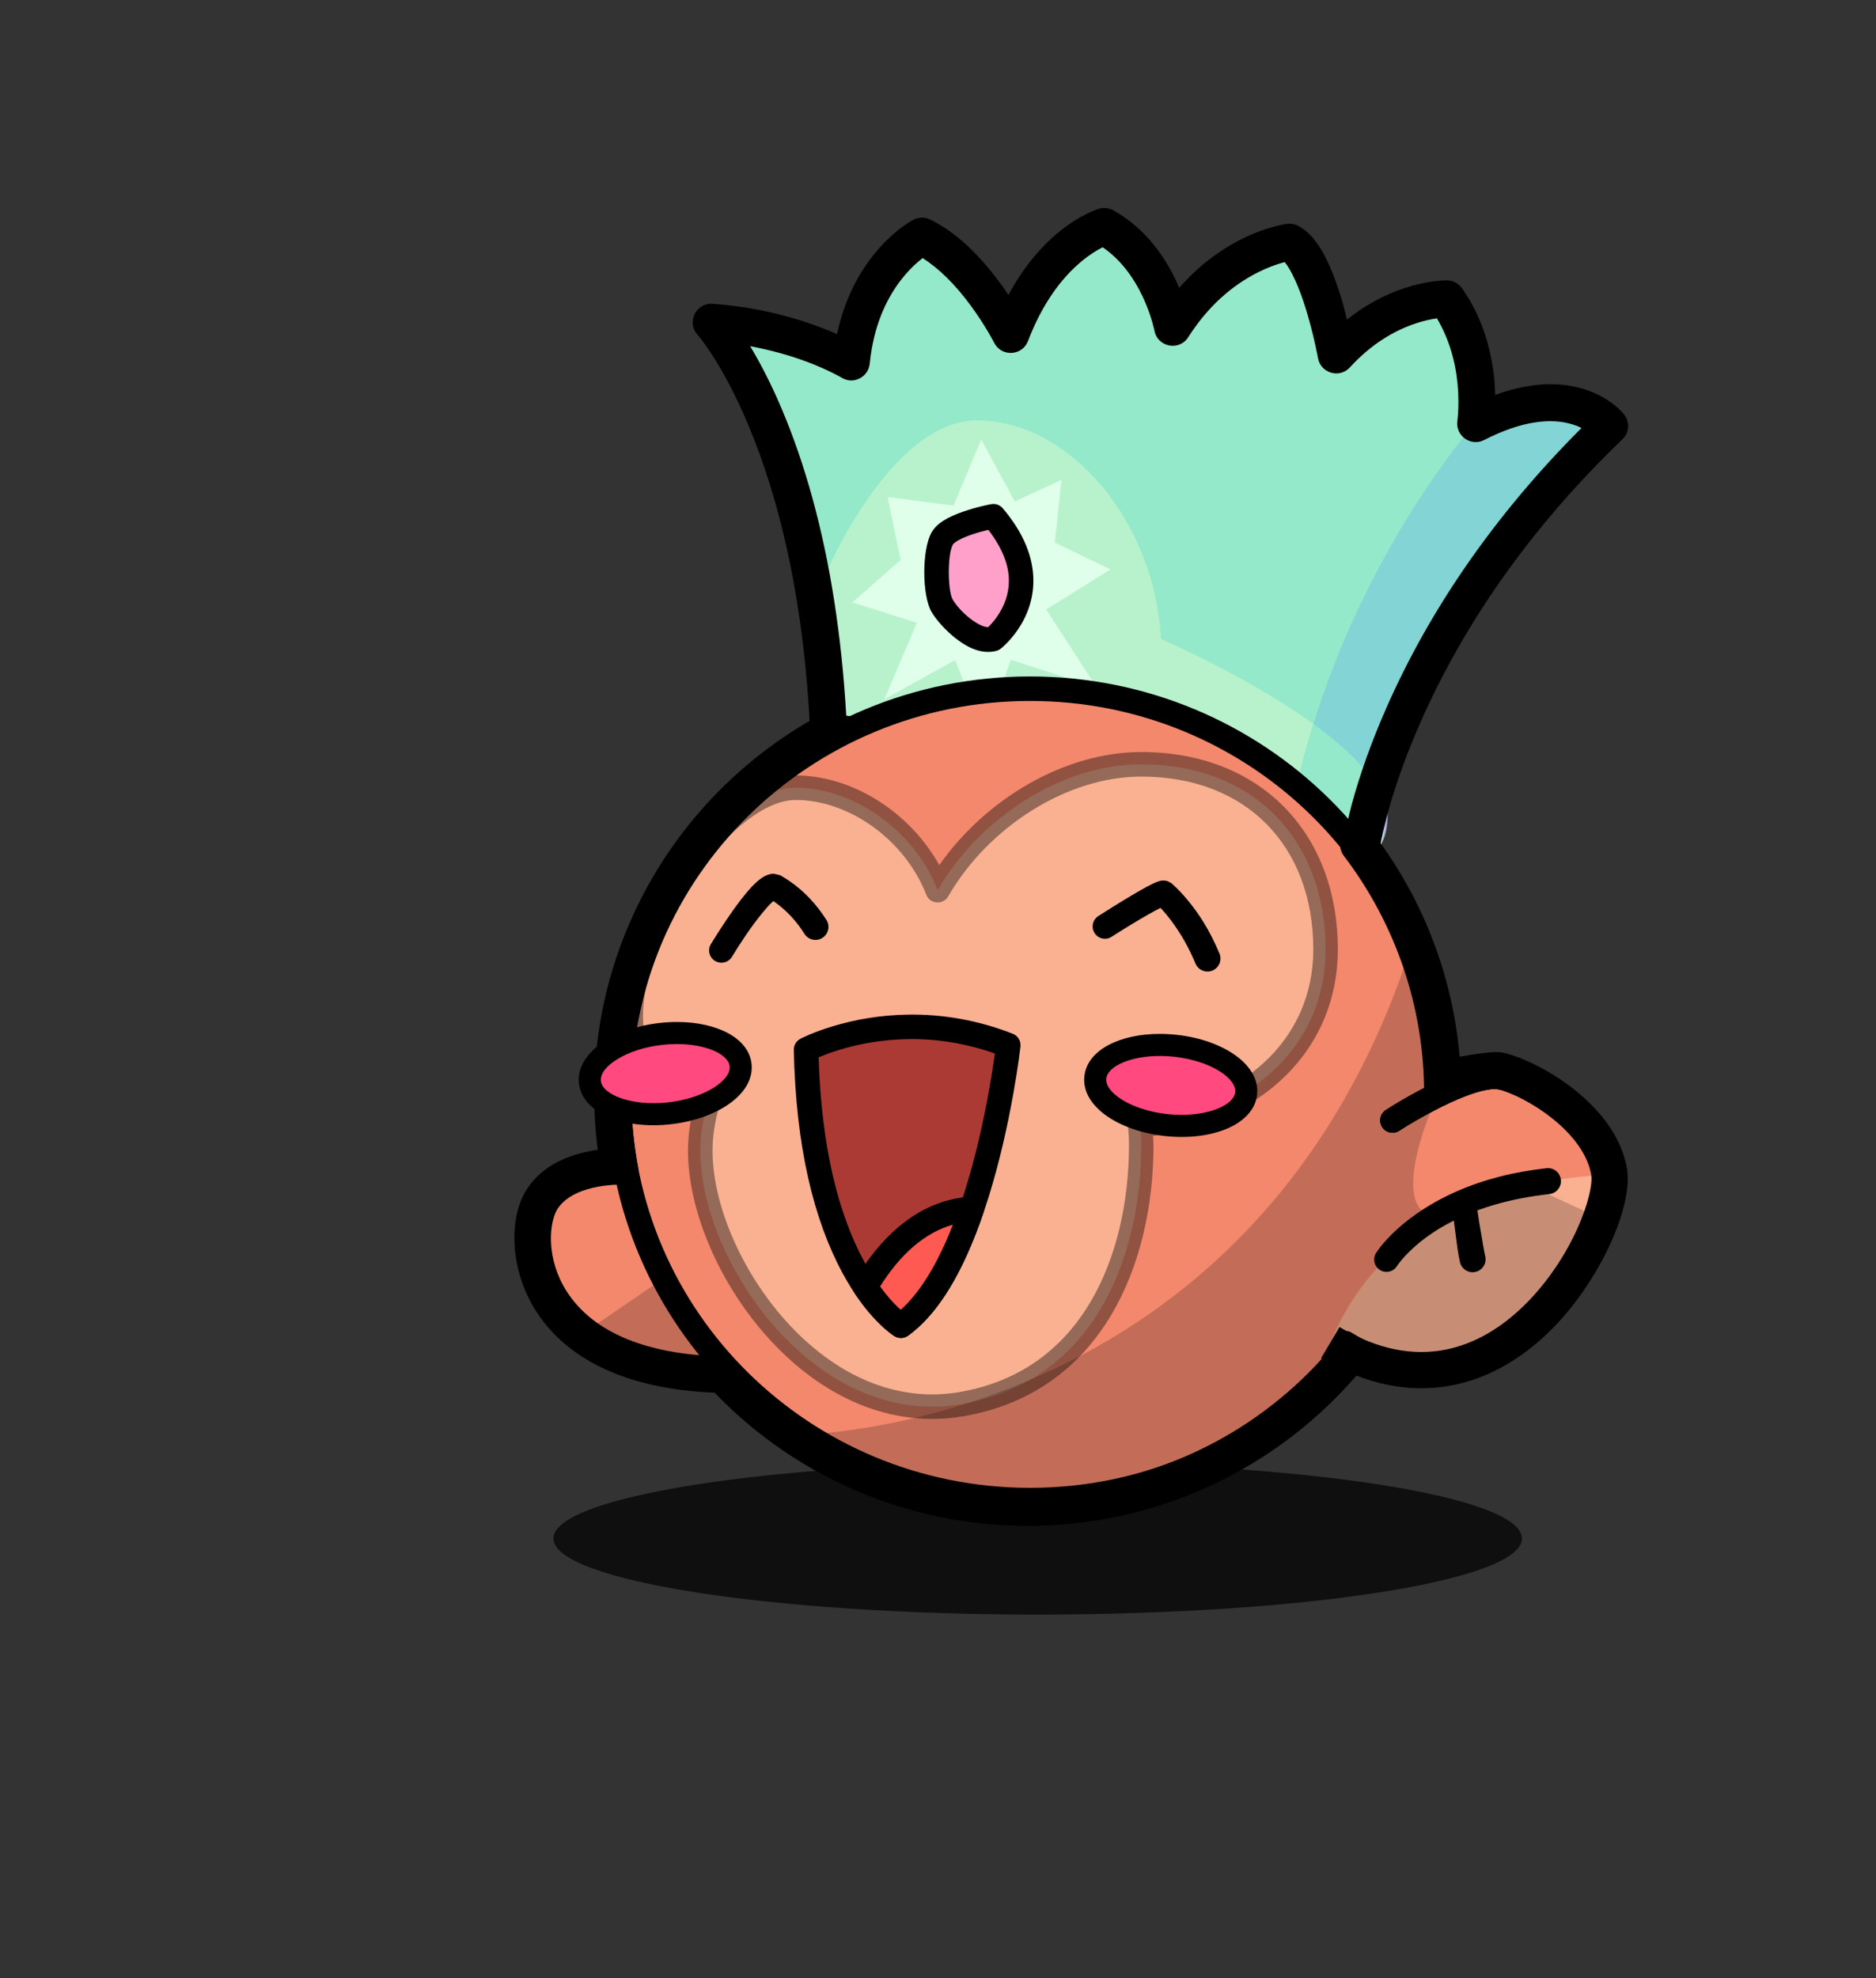 <svg width="1200" height="1265" viewBox="0 0 1200 1265" fill="none" xmlns="http://www.w3.org/2000/svg">
<rect x="0" y="0" width="1200" height="1265" fill="#333333" stroke="none"/>
<mask id="mask0_311_10435" style="mask-type:luminance" maskUnits="userSpaceOnUse" x="0" y="0" width="1200" height="1265">
<path d="M1199.03 0H0V1265H1199.03V0Z" fill="white"/>
</mask>
<g mask="url(#mask0_311_10435)">
<path d="M354.013 983.761C354.013 956.894 492.699 935.113 663.777 935.113C834.853 935.113 973.539 956.894 973.539 983.761C973.539 1010.63 834.853 1032.41 663.777 1032.41C492.699 1032.41 354.013 1010.63 354.013 983.761Z" fill="black" fill-opacity="0.7"/>
<path d="M404.03 746.045C404.03 746.045 362.891 742.261 346.939 766.526C330.987 790.792 337.396 879.505 469.458 879.066" fill="#F3886D"/>
<path d="M394.983 734.16C386.73 734.345 377.819 735.489 369.055 738.083C355.451 742.109 344.379 749.195 337.196 760.121C324.967 778.724 326.165 812.285 342.868 838.358C364.164 871.6 406.561 890.942 469.493 890.732L469.428 867.397C413.947 867.582 379.123 851.719 362.509 825.783C356.151 815.86 352.817 804.767 352.429 793.989C352.108 785.027 353.93 777.099 356.675 772.922C360.457 767.169 366.956 763.032 375.699 760.445C384.431 757.86 393.884 757.19 401.79 757.593C402.165 757.611 402.957 757.658 402.956 757.658L405.095 734.42C404.65 734.379 403.939 734.339 402.988 734.29C400.41 734.159 397.734 734.099 394.983 734.16Z" fill="black"/>
<path d="M872.892 536.149C872.892 536.149 877.727 502.598 899.979 452.322C922.232 402.045 961.9 335.043 1031.57 268.139C1031.57 268.139 1025.25 260.047 1011.39 255.804C997.523 251.562 976.11 251.166 945.914 266.56C945.914 266.56 947.57 255.541 946.088 240.071C944.606 224.602 939.986 204.683 927.433 186.885C927.433 186.885 918.12 186.685 904.623 191.059C891.125 195.434 873.443 204.383 856.704 222.683C856.704 222.683 853.915 207.209 848.796 190.464C843.677 173.719 836.228 155.703 826.908 150.62C826.908 150.62 816.041 151.916 801.25 159.362C786.458 166.809 767.741 180.407 752.042 205.015C752.042 205.015 750.018 193.89 743.546 180.272C737.074 166.655 726.155 150.544 708.364 140.575C708.364 140.575 698.954 143.313 686.764 153.309C674.574 163.305 659.603 180.56 648.478 209.591C648.478 209.591 642.535 197.882 632.469 184.177C622.403 170.472 608.213 154.771 591.718 146.785C591.718 146.785 581.922 151.877 571.371 164.47C560.821 177.062 549.516 197.156 546.498 227.157C546.498 227.157 537.661 221.785 522.047 215.935C506.434 210.085 484.043 203.759 456.933 201.853C456.933 201.853 473.535 220.238 491.228 262.162C508.921 304.086 527.703 369.55 532.063 463.706C532.063 463.706 570.588 468.9 632.455 480.553C694.321 492.205 779.529 510.315 872.892 536.149Z" fill="#AF93E5"/>
<path d="M525.684 372.575C525.684 372.575 568.855 263.749 627.763 264.547C686.671 265.345 740.628 329.327 744.613 404.313C744.613 404.313 767.733 414.322 795.371 429.536C835.6 451.681 885.402 484.853 887.41 514.239C890.799 563.812 854.065 541.51 854.065 541.51L639.877 495.274L543.62 499.65L528.838 457.571L525.684 372.575Z" fill="#ABACE3"/>
<path d="M547.243 380.942L578.1 353.759L569.704 313.586L611.867 319.041L629.616 276.851L651.043 316.348L680.987 302.649L676.732 342.69L712.276 359.909L671.168 385.454L703.499 435.503L648.594 417.604L631.681 465.423L612.911 417.848L567.625 442.906L588.437 393.995L547.243 380.942Z" fill="#C3C4E1"/>
<path d="M950.997 259.925C950.997 259.925 868.339 348.834 833.609 489.144C798.879 629.454 876.674 534.988 876.674 534.988L906.084 443.414L944.807 370.486C944.807 370.486 973.848 334.023 981.27 326.6C988.693 319.179 1021.93 279.166 1021.93 279.166L1034.51 263.676L1014.51 250.77L983.529 252.383L950.997 259.925Z" fill="#B876D1"/>
<path d="M842.164 458.75C839.098 468.618 836.195 478.696 833.608 489.15C828.666 509.114 826.18 523.895 825.246 535.302L854.059 541.524C854.059 541.524 859.775 544.863 866.471 546.029C872.324 540.093 876.68 534.978 876.68 534.978L885.787 506.651C880.577 490.64 863.153 473.936 842.164 458.75Z" fill="#AF93E5"/>
<path d="M637.422 325.849C637.422 325.849 610.02 330.886 604.736 339.98C599.453 349.072 600.19 375.614 604.614 383.109C609.037 390.604 625.134 407.562 637.299 404.367C637.299 404.367 677.357 372.91 637.422 325.849Z" fill="#FFD000"/>
<path d="M870.925 540.385C870.925 540.385 875.76 506.836 898.012 456.558C920.264 406.282 959.932 339.28 1029.6 272.376C1029.6 272.376 1023.28 264.285 1009.42 260.042C995.555 255.799 974.142 255.404 943.946 270.798C943.946 270.798 945.603 259.777 944.12 244.309C942.638 228.839 938.018 208.92 925.466 191.122C925.466 191.122 916.154 190.922 902.656 195.297C889.159 199.671 871.476 208.621 854.736 226.92C854.736 226.92 851.947 211.447 846.829 194.701C841.71 177.956 834.261 159.94 824.941 154.858C824.941 154.858 814.075 156.152 799.282 163.599C784.491 171.046 765.774 184.645 750.075 209.252C750.075 209.252 748.051 198.127 741.578 184.51C735.107 170.891 724.187 154.782 706.397 144.811C706.397 144.811 696.987 147.55 684.797 157.547C672.607 167.543 657.635 184.797 646.511 213.828C646.511 213.828 640.568 202.119 630.502 188.414C620.435 174.709 606.245 159.008 589.751 151.022C589.751 151.022 579.955 156.115 569.405 168.707C558.854 181.3 547.549 201.393 544.531 231.395C544.531 231.395 535.694 226.021 520.081 220.172C504.467 214.323 482.075 207.996 454.966 206.09C454.966 206.09 471.568 224.475 489.261 266.399C506.953 308.324 525.736 373.787 530.096 467.944C530.096 467.944 568.622 473.138 630.488 484.791C692.355 496.443 777.562 514.553 870.925 540.385Z" fill="#93E9CA"/>
<path d="M523.717 376.813C523.717 376.813 566.888 267.986 625.796 268.785C684.704 269.582 738.66 333.564 742.646 408.55C742.646 408.55 765.766 418.56 793.404 433.773C833.633 455.919 883.434 489.091 885.443 518.476C888.831 568.048 852.098 545.747 852.098 545.747L637.909 499.512L541.654 503.886L526.872 461.808L523.717 376.813Z" fill="#B7F2CC"/>
<path d="M545.276 385.179L576.133 357.996L567.738 317.824L609.901 323.279L627.648 281.088L649.077 320.584L679.02 306.886L674.764 346.927L710.308 364.146L669.2 389.691L701.531 439.741L646.626 421.841L629.714 469.66L610.944 422.086L565.658 447.143L586.469 398.232L545.276 385.179Z" fill="#DFFFEA"/>
<path d="M949.03 264.162C949.03 264.162 866.372 353.071 831.642 493.381C796.911 633.692 874.707 539.225 874.707 539.225L904.118 447.65L942.84 374.723C942.84 374.723 971.882 338.26 979.304 330.838C986.725 323.416 1019.96 283.403 1019.96 283.403L1032.55 267.914L1012.54 255.007L981.562 256.621L949.03 264.162Z" fill="#82D4D5"/>
<path d="M840.196 462.988C837.131 472.856 834.229 482.933 831.64 493.388C826.699 513.352 824.212 528.133 823.279 539.539L852.091 545.762C852.091 545.762 857.809 549.1 864.504 550.267C870.357 544.331 874.713 539.216 874.713 539.216L883.82 510.889C878.61 494.878 861.186 478.174 840.196 462.988Z" fill="#93E9CA"/>
<path d="M635.455 330.087C635.455 330.087 608.053 335.124 602.77 344.218C597.486 353.31 598.223 379.852 602.647 387.347C607.071 394.842 623.167 411.8 635.332 408.605C635.332 408.605 675.39 377.148 635.455 330.087Z" fill="#FFA0CA"/>
<path d="M636.112 322.296C635.431 322.24 634.727 322.267 634.038 322.394C632.862 322.61 630.901 322.996 628.399 323.593C624.228 324.587 620.061 325.785 616.115 327.158C606.267 330.584 599.344 334.509 595.989 340.284C589.521 351.414 589.781 380.975 595.891 391.33C598.944 396.502 604.977 403.233 611.253 408.151C620.011 415.01 628.864 418.407 637.311 416.188C638.347 415.916 639.321 415.423 640.163 414.762C640.414 414.565 640.788 414.273 641.265 413.855C642.002 413.208 642.807 412.444 643.663 411.586C646.065 409.176 648.468 406.365 650.697 403.159C657.112 393.929 660.988 383.277 661.003 371.365C661.02 356.334 654.778 340.752 641.427 325.019C640.067 323.416 638.153 322.465 636.112 322.296ZM632.19 338.794C641.127 350.403 645.361 361.259 645.348 371.333C645.339 379.773 642.543 387.434 637.829 394.214C636.155 396.622 634.358 398.749 632.579 400.534C632.377 400.737 632.218 400.87 632.029 401.053C625.924 400.98 614.264 391.587 609.406 383.356C606.159 377.855 605.932 354.363 609.536 348.16C609.829 347.655 610.994 346.644 612.938 345.535C615.102 344.302 617.925 343.088 621.235 341.937C624.632 340.756 628.332 339.707 632.029 338.826C632.087 338.811 632.132 338.807 632.19 338.794Z" fill="black"/>
<path d="M707.738 133.056C706.191 132.878 704.596 133.001 703.071 133.445C702.463 133.621 701.599 133.921 700.479 134.352C698.791 135.001 696.909 135.83 694.871 136.847C689.252 139.652 683.307 143.436 677.273 148.385C665.1 158.367 654.164 171.708 645.057 188.638C643.433 186.234 641.804 183.819 640.033 181.411C626.411 162.863 611.424 148.338 594.919 140.348C591.553 138.717 587.607 138.785 584.289 140.509C583.717 140.807 582.871 141.298 581.793 141.968C580.142 142.995 578.32 144.23 576.381 145.695C570.981 149.776 565.55 154.869 560.338 161.09C548.617 175.08 539.933 192.576 535.415 213.626C531.926 212.091 528.223 210.583 524.233 209.089C503.697 201.395 480.707 196.03 455.784 194.278C445.147 193.53 439.044 206.102 446.191 214.015C446.22 214.047 446.343 214.244 446.612 214.566C447.123 215.178 447.753 215.918 448.46 216.835C450.553 219.552 452.919 222.918 455.525 226.947C463.105 238.667 470.872 253.29 478.341 270.992C499.909 322.098 514.52 387.493 518.27 468.497C518.534 474.214 522.841 478.914 528.511 479.678C528.572 479.686 533.401 480.362 535.382 480.651C541.059 481.481 547.701 482.5 555.249 483.697C576.846 487.124 601.35 491.358 628.302 496.435C705.327 510.942 786.427 529.281 867.778 551.791C874.656 553.693 881.637 549.131 882.654 542.068C882.676 541.914 882.736 541.519 882.848 540.868C883.048 539.714 883.299 538.324 883.626 536.719C884.577 532.052 885.87 526.62 887.548 520.45C892.383 502.672 899.354 482.803 908.841 461.367C936.052 399.887 977.992 338.345 1037.8 280.909C1042.18 276.702 1042.67 269.88 1038.93 265.093C1038.2 264.15 1037.03 262.855 1035.43 261.365C1032.98 259.08 1030.05 256.85 1026.62 254.787C1022.52 252.322 1017.93 250.271 1012.88 248.726C996.787 243.802 977.886 244.699 956.387 252.518C956.289 249.466 956.212 246.447 955.9 243.184C953.865 221.946 947.455 201.73 935.158 184.295C932.99 181.222 929.486 179.352 925.726 179.272C925.656 179.271 925.636 179.273 925.533 179.272C923.567 179.25 920.712 179.412 917.073 179.888C911.48 180.619 905.392 181.961 898.989 184.036C886.069 188.223 873.458 194.922 861.587 204.389C860.46 199.984 859.472 195.55 858.152 191.231C850.813 167.222 842.571 150.992 830.603 144.464C828.445 143.286 825.981 142.811 823.539 143.102C822.932 143.175 821.995 143.325 820.784 143.556C818.916 143.911 816.837 144.38 814.528 145.015C808.09 146.784 801.144 149.396 793.949 153.02C779.619 160.234 766.177 170.491 754.246 184.068C753.584 182.522 753.008 180.99 752.269 179.433C743.21 160.371 730.142 144.549 712.178 134.482C710.793 133.705 709.286 133.232 707.738 133.056ZM705.34 158.108C716.199 165.572 724.637 176.445 730.879 189.578C733.426 194.937 735.398 200.297 736.874 205.329C737.384 207.066 737.793 208.611 738.106 209.964C738.28 210.718 738.4 211.191 738.43 211.358C740.358 221.951 754.256 224.714 760.047 215.636C772.598 195.964 787.965 182.563 804.611 174.183C810.358 171.29 815.808 169.23 820.784 167.863C821.165 167.759 821.428 167.73 821.788 167.636C825.884 172.486 831.021 183.522 835.497 198.167C837.641 205.179 839.528 212.508 841.137 219.687C841.7 222.2 842.187 224.506 842.595 226.558C842.738 227.268 843.065 228.933 843.082 229.021C844.821 238.669 856.851 242.154 863.467 234.919C876.678 220.477 891.328 211.418 906.313 206.561C910.915 205.069 915.203 204.154 919.147 203.579C926.549 216.07 930.886 230.3 932.338 245.453C933.078 253.169 933.029 260.21 932.533 266.13C932.458 267.024 932.383 267.818 932.306 268.463C932.264 268.809 932.248 269.002 932.241 269.047C930.809 278.576 940.737 285.74 949.321 281.363C973.114 269.233 991.685 267.018 1005.94 271.381C1008 272.011 1009.88 272.785 1011.65 273.649C954.801 330.494 914.064 391.056 887.191 451.773C877.208 474.33 869.839 495.325 864.699 514.228C863.52 518.56 862.761 522.06 861.912 525.765C783.983 504.588 706.467 487.062 632.677 473.164C605.495 468.045 580.76 463.758 558.945 460.298C552.258 459.237 546.572 458.385 541.314 457.607C539.814 431.701 537.225 407.315 533.659 384.422C526.316 337.294 514.832 296.493 500.186 261.788C493.599 246.181 486.722 232.829 479.865 221.372C492.611 223.778 504.74 227.063 515.936 231.257C522.372 233.668 528.044 236.168 532.887 238.582C534.55 239.411 535.976 240.157 537.165 240.818C537.831 241.187 538.22 241.443 538.364 241.531C545.81 246.059 555.447 241.256 556.32 232.585C558.716 208.754 566.791 190.283 578.488 176.322C582.335 171.731 586.297 168.02 590.156 165.043C600.665 171.63 611.136 182.059 620.944 195.412C625.101 201.071 628.853 206.817 632.093 212.297C633.221 214.204 634.182 215.93 635.011 217.451C635.294 217.972 635.929 219.157 635.95 219.201C640.598 228.356 653.893 227.654 657.568 218.066C666.563 194.592 678.658 177.892 692.311 166.697C696.897 162.936 701.302 160.136 705.34 158.108Z" fill="black"/>
<path d="M395.94 699.792C395.94 556.527 513.657 440.388 658.869 440.388C804.081 440.388 921.799 556.527 921.799 699.792C921.799 843.057 804.081 959.196 658.869 959.196C513.657 959.196 395.94 843.057 395.94 699.792Z" fill="#F3886D"/>
<path d="M730.003 488.721C678.024 488.721 625.803 524.109 599.781 569.227C584.444 529.951 545.142 503.695 509.001 503.695C462.898 503.695 403.441 591.838 403.441 649.862C403.441 682.409 425.186 698.134 452.413 705.673C449.614 715.384 447.941 725.473 447.941 735.911C447.941 806.523 521.603 914.197 615.435 897.798C700.558 882.92 730.003 802.763 730.003 732.151C730.003 727.825 729.742 723.57 729.29 719.381C795.934 714.146 847.91 671.52 847.91 607.147C847.91 538.334 803.22 488.721 730.003 488.721Z" fill="#F9B192"/>
<path d="M745.009 563.07C742.522 562.66 739.303 564.177 737.263 565.144C734.651 566.38 732.123 567.795 729.614 569.227C726.284 571.128 722.978 573.074 719.697 575.061C713.933 578.552 708.224 582.114 702.553 585.757C698.891 588.102 697.807 592.984 700.154 596.646C702.501 600.307 707.382 601.359 711.043 599.012C718.7 594.117 726.451 589.349 734.346 584.849C736.844 583.425 739.361 582.023 741.93 580.733C742.069 580.663 742.213 580.607 742.352 580.538C744.719 583.072 746.937 585.745 749.028 588.511C755.438 596.987 760.619 606.283 764.682 616.092C766.449 620.332 771.332 622.365 775.572 620.596C779.811 618.829 781.812 613.947 780.044 609.707C777.054 602.573 773.58 595.656 769.479 589.094C766.972 585.086 764.216 581.228 761.279 577.524C758.661 574.223 755.87 571.067 752.885 568.092C752.124 567.334 751.346 566.58 750.551 565.856C750.258 565.59 749.959 565.181 749.612 564.981C748.741 564.481 747.913 563.878 746.986 563.491C746.362 563.229 745.677 563.179 745.009 563.07ZM739.078 577.232C739.086 577.252 739.154 577.303 739.175 577.33C739.142 577.31 739.112 577.284 739.078 577.265C739.067 577.258 739.074 577.221 739.078 577.232Z" fill="black"/>
<path d="M494.934 558.726C494.307 558.617 493.683 558.778 493.055 558.888C489.66 559.486 486.705 561.575 484.174 563.814C481.645 566.053 479.393 568.576 477.239 571.171C472.818 576.496 468.775 582.171 464.89 587.895C461.385 593.059 457.987 598.309 454.746 603.646C452.487 607.362 453.655 612.179 457.371 614.438C461.088 616.698 465.937 615.53 468.196 611.814C474.137 602.072 480.511 592.483 487.74 583.649C489.755 581.185 491.868 578.733 494.222 576.584C494.374 576.444 494.552 576.332 494.707 576.195C494.753 576.225 494.792 576.262 494.837 576.292C496.869 577.662 498.787 579.16 500.638 580.764C506.099 585.496 510.73 591.021 514.575 597.131C517.031 601.013 522.166 602.181 526.048 599.724C529.93 597.268 531.097 592.133 528.641 588.251C522.473 578.549 514.586 569.943 505.078 563.425C503.616 562.422 502.117 561.447 500.574 560.573C500.016 560.258 499.329 559.718 498.694 559.569C497.449 559.274 496.194 558.945 494.934 558.726Z" fill="black"/>
<path d="M515.612 671.186C515.612 671.186 573.617 640.383 644.952 668.305C644.952 668.305 629.223 809.441 576.286 847.709C576.286 847.709 518.503 812.707 515.612 671.186Z" fill="#AC3A34"/>
<path d="M621.624 772.987C588.364 774.952 566.312 800.918 553.467 822.963C565.746 841.244 576.283 847.724 576.283 847.724C596.379 833.197 611.077 803.816 621.624 772.987Z" fill="#FF5A51"/>
<path d="M730.003 480.878C681.334 480.878 630.793 510.46 600.818 553.184C581.79 519.051 544.991 495.851 509.001 495.851C484.06 495.851 455.953 517.212 432.514 550.494C410.086 582.339 395.599 620.169 395.599 649.862C395.599 680.796 413.049 700.436 443.047 710.793C441.137 719.203 440.097 727.562 440.097 735.911C440.097 773.796 459.724 820.117 490.656 854.692C525.651 893.808 570.423 913.616 616.796 905.511C659.032 898.129 690.768 875.065 711.4 839.849C729.038 809.744 737.847 771.704 737.847 732.151C737.847 730.241 737.616 728.254 737.522 726.317C806.701 717.934 855.753 671.309 855.753 607.147C855.754 532.351 805.947 480.878 730.003 480.878ZM730.003 496.564C797.178 496.564 840.068 540.89 840.067 607.147C840.067 664.827 794.255 706.418 728.674 711.571C724.274 711.916 721.039 715.835 721.512 720.224C721.954 724.322 722.16 728.273 722.16 732.151C722.16 769.091 714.001 804.402 697.885 831.908C679.519 863.255 651.647 883.517 614.073 890.084C573.577 897.162 533.98 879.64 502.324 844.257C473.843 812.42 455.784 769.726 455.783 735.911C455.783 726.681 457.185 717.373 459.932 707.843C461.139 703.656 458.687 699.284 454.487 698.12C426.07 690.253 411.285 675.273 411.285 649.862C411.285 593.835 469.24 511.537 509.001 511.537C542.914 511.537 578.705 536.783 592.489 572.079C594.878 578.199 603.273 578.84 606.554 573.148C632.243 528.607 682.702 496.564 730.003 496.564Z" fill="black" fill-opacity="0.402"/>
<path d="M658.864 432.555C509.349 432.555 388.112 552.191 388.112 699.806C388.112 847.42 509.349 967.026 658.864 967.026C808.378 967.026 929.615 847.42 929.615 699.806C929.615 552.191 808.378 432.555 658.864 432.555ZM658.864 448.209C799.774 448.209 913.961 560.89 913.961 699.806C913.961 838.722 799.774 951.371 658.864 951.371C517.954 951.371 403.766 838.722 403.766 699.806C403.766 560.89 517.954 448.209 658.864 448.209Z" fill="black"/>
<path d="M528.243 456.231C526.71 456.389 525.187 456.848 523.752 457.634C435.847 505.847 380.081 597.853 380.081 699.603C380.081 716.339 381.575 732.736 384.441 748.65C384.621 749.652 384.904 750.622 385.096 751.62C386.632 751.012 388.367 750.767 389.948 750.379C393.027 749.624 396.014 748.622 399.093 747.867C401.861 747.188 404.483 747.904 407.189 747.638C407.588 747.6 407.977 747.517 408.369 747.443C408.289 747.026 408.185 746.62 408.106 746.203C405.276 731.101 403.813 715.523 403.813 699.603C403.813 606.55 454.788 522.421 535.192 478.323C540.932 475.174 543.042 467.983 539.879 462.268C537.507 457.982 532.842 455.756 528.243 456.231ZM870.688 528.447C867.681 528.041 864.515 528.76 861.903 530.731C856.679 534.672 855.651 542.076 859.608 547.276C892.739 590.799 910.973 643.814 910.973 699.603C910.973 839.027 797.445 952.048 657.394 952.048C582.954 952.048 516.056 920.08 469.667 869.226C467.504 871.597 464.926 873.58 461.57 874.611C456.354 876.213 450.311 876.323 444.819 876.765C445.519 877.596 446.143 878.488 446.852 879.31C497.71 938.305 573.175 975.674 657.394 975.674C810.552 975.674 934.706 852.076 934.706 699.603C934.706 638.617 914.753 580.578 878.522 532.982C876.543 530.382 873.695 528.852 870.688 528.447Z" fill="black"/>
<path d="M700.664 688.674C702.44 674.689 725.464 665.759 752.088 668.729C778.713 671.7 798.855 685.446 797.078 699.431C795.302 713.417 772.278 722.346 745.654 719.376C719.029 716.406 698.886 702.66 700.664 688.674Z" fill="#FF497F"/>
<path d="M377.316 691.735C376.008 677.697 396.539 663.973 423.172 661.082C449.804 658.189 472.455 667.224 473.762 681.262C475.07 695.299 454.541 709.023 427.908 711.915C401.274 714.807 378.624 705.772 377.316 691.735Z" fill="#FF497F"/>
<path d="M433.453 653.492C429.85 653.477 426.154 653.668 422.402 654.076C392.444 657.328 368.51 673.322 370.287 692.384C372.075 711.582 398.633 722.187 428.657 718.928C458.615 715.674 482.547 699.682 480.772 680.619C479.207 663.821 458.674 653.598 433.453 653.492ZM432.416 667.591C451.586 667.453 466.015 674.148 466.738 681.915C467.577 690.928 450.441 702.396 427.133 704.927C403.89 707.45 385.147 699.964 384.32 691.087C383.48 682.076 400.617 670.607 423.924 668.077C426.83 667.761 429.677 667.61 432.416 667.591Z" fill="black"/>
<path d="M741.833 661.108C716.601 661.121 695.783 671.163 693.672 687.782C691.242 706.909 714.866 723.032 744.879 726.381C774.828 729.723 801.647 719.316 804.06 700.324C806.49 681.196 782.898 665.073 752.885 661.724C749.141 661.306 745.437 661.106 741.833 661.108ZM742.773 675.207C745.53 675.234 748.383 675.4 751.297 675.726C774.531 678.317 791.215 689.698 790.091 698.542C788.95 707.52 769.735 714.98 746.435 712.38C723.2 709.789 706.517 698.408 707.64 689.564C708.638 681.708 723.47 675.014 742.773 675.207Z" fill="black"/>
<path d="M580.496 648.793C563.083 649.084 546.84 651.9 532.109 656.409C526.623 658.087 521.715 659.876 517.459 661.691C515.947 662.336 514.615 662.957 513.473 663.506C512.755 663.851 512.256 664.089 511.949 664.252C509.34 665.637 507.709 668.395 507.769 671.35C509.031 733.1 520.527 780.053 539.012 814.18C546.01 827.101 553.58 837.319 561.212 845.099C563.947 847.885 566.485 850.167 568.829 852.002C569.683 852.671 570.475 853.246 571.162 853.72C571.623 854.037 571.984 854.25 572.232 854.401C574.923 856.031 578.336 855.887 580.885 854.044C602.591 838.353 619.367 807.258 632.482 765.079C639.012 744.074 644.208 721.623 648.2 699.19C649.597 691.343 650.753 684.056 651.668 677.507C651.99 675.209 652.618 670.226 652.673 669.762C652.707 669.477 652.726 669.287 652.738 669.178C653.131 665.656 651.112 662.303 647.811 661.011C625.354 652.22 602.754 648.419 580.496 648.793ZM580.788 664.447C599.171 664.139 617.778 667.141 636.371 673.651C636.29 674.246 636.233 674.698 636.144 675.336C635.254 681.699 634.135 688.787 632.773 696.435C628.888 718.27 623.857 740.1 617.541 760.412C606.379 796.312 592.444 823.14 576.186 837.547C574.949 836.466 573.794 835.538 572.394 834.111C565.78 827.37 559.085 818.355 552.786 806.725C536.051 775.828 525.378 732.86 523.65 676.114C527.403 674.514 531.751 672.891 536.678 671.382C550.073 667.282 564.922 664.712 580.788 664.447Z" fill="black"/>
<path d="M621.171 765.177C603.932 766.194 588.479 772.993 574.858 784.46C563.941 793.65 554.594 805.448 546.693 819.009C545.183 821.601 545.279 824.848 546.952 827.338C552.658 835.832 558.49 842.636 564.13 847.919C566.155 849.816 568.014 851.403 569.704 852.683C570.792 853.507 571.625 854.068 572.167 854.401C574.864 856.059 578.319 855.932 580.885 854.076C600.691 839.759 616.383 812.531 629.047 775.515C630.849 770.246 626.729 764.848 621.171 765.177ZM609.601 783.067C599.961 807.836 588.761 826.495 576.186 837.645C575.71 837.224 575.335 836.956 574.824 836.479C570.993 832.889 566.992 828.112 562.963 822.607C575.674 802.346 591.209 788.269 609.601 783.067Z" fill="black"/>
<path d="M890.745 716.416C890.745 716.416 940.937 683.775 961.107 689.053C981.278 694.331 1022.7 718.086 1028.15 751.748C1033.6 785.409 966.135 924.974 860.406 859.396" fill="#F3886D"/>
<path d="M953.108 680.639C946.976 681.08 940.855 682.88 935.152 684.885C925.539 688.265 916.315 692.75 907.345 697.557C900.235 701.367 893.21 705.381 886.441 709.776C882.777 712.154 881.728 717.067 884.107 720.731C886.485 724.394 891.397 725.442 895.061 723.064C902.002 718.559 909.233 714.439 916.549 710.586C923.691 706.825 931.004 703.293 938.588 700.507C942.441 699.09 946.348 697.818 950.385 697.039C952.749 696.583 955.235 696.243 957.645 696.487C960.195 696.746 962.853 697.825 965.228 698.724C969.367 700.29 973.383 702.182 977.285 704.266C991.11 711.652 1004.73 722.102 1013.23 735.476C1015.84 739.59 1017.92 744.03 1019.22 748.733C1019.74 750.603 1020.21 752.558 1020.33 754.501C1020.48 757.175 1020.22 759.868 1019.81 762.507C1019.21 766.28 1018.27 769.997 1017.18 773.656C1013.9 784.641 1009.09 795.197 1003.44 805.158C1000.83 809.761 998.035 814.264 995.013 818.607C979.088 841.503 956.231 862.358 927.892 867.288C923.811 867.997 919.684 868.322 915.544 868.357C909.346 868.41 903.131 867.638 897.103 866.218C885.578 863.503 874.818 858.445 864.758 852.282C860.822 849.873 855.693 851.101 853.285 855.037C850.877 858.972 852.104 864.102 856.04 866.51C867.621 873.588 880.021 879.346 893.278 882.455C901.604 884.408 910.171 885.278 918.72 884.951C924.233 884.74 929.738 884.018 935.12 882.812C972.091 874.522 1000.62 844.144 1018.35 812.061C1024.93 800.16 1030.43 787.49 1033.84 774.304C1035.58 767.563 1036.92 760.457 1036.47 753.464C1036.26 750.396 1035.61 747.377 1034.78 744.422C1033.03 738.193 1030.26 732.298 1026.77 726.856C1016.39 710.644 999.921 697.958 982.957 689.261C978.015 686.727 972.898 684.47 967.627 682.713C964.882 681.799 962.121 680.96 959.233 680.671C957.198 680.469 955.151 680.493 953.108 680.639Z" fill="black"/>
<path d="M1029.31 751.079C915.396 756.886 869.557 812.667 851.086 858.648C961.749 923.958 1032.78 787.765 1029.31 751.079Z" fill="#F9B192"/>
<path d="M989.217 746.995C979.176 748.154 969.165 749.827 959.368 752.343C940.338 757.228 922.012 764.978 905.892 776.293C899.392 780.856 893.252 785.997 887.807 791.785C885.048 794.718 882.325 797.817 880.191 801.249C877.899 804.945 879.023 809.814 882.718 812.107C886.415 814.399 891.284 813.274 893.576 809.578C893.557 809.608 893.72 809.378 893.738 809.351C893.804 809.254 893.832 809.191 893.9 809.092C894.087 808.823 894.289 808.545 894.483 808.282C895.031 807.541 895.583 806.821 896.169 806.11C897.952 803.949 899.894 801.903 901.905 799.953C907.725 794.31 914.278 789.437 921.221 785.271C942.38 772.576 966.744 766.258 991.097 763.524C995.661 763.004 998.941 758.884 998.422 754.32C997.902 749.755 993.782 746.475 989.217 746.995Z" fill="black"/>
<path d="M935.935 765.696C931.626 766.286 928.604 770.266 929.194 774.575C929.96 780.278 930.672 785.982 931.398 791.688C932.05 796.815 932.749 801.966 933.861 807.017C934.873 811.499 939.33 814.317 943.811 813.305C948.292 812.293 951.078 807.837 950.066 803.355C949.118 799.289 948.526 795.117 947.797 791.008C946.701 784.824 945.686 778.654 944.815 772.437C944.226 768.128 940.245 765.106 935.935 765.696Z" fill="black"/>
<path d="M958.59 672.777C954.499 672.591 948.804 673.27 940.343 674.592C933.062 675.728 924.789 677.292 921.61 678.092L927.25 700.617C929.594 700.027 937.302 698.574 943.941 697.538C947.844 696.928 951.27 696.471 953.923 696.209C955.258 696.078 956.366 696.001 957.131 695.982C967.257 698.642 981.375 705.916 992.945 715.169C1006.8 726.251 1015.73 738.834 1017.84 751.241C1018.84 757.186 1015.74 770.562 1009.08 785.368C1001.28 802.726 989.752 819.89 976.188 833.497C960.699 849.038 943.287 859.312 924.755 862.99C903.58 867.192 880.962 862.859 856.824 848.568L844.993 868.532C873.92 885.659 902.342 891.089 929.292 885.742C952.709 881.095 974.106 868.503 992.652 849.896C1023.32 819.128 1044.79 771.371 1040.72 747.352C1037.52 728.503 1025.35 711.38 1007.43 697.051C993.136 685.617 975.71 676.641 962.187 673.263C961.135 673 959.954 672.838 958.59 672.777Z" fill="black"/>
<path d="M953.113 680.619C946.982 681.06 940.861 682.893 935.158 684.897C925.545 688.277 916.32 692.731 907.35 697.538C900.242 701.347 893.215 705.394 886.446 709.788C882.782 712.167 881.734 717.047 884.112 720.711C886.491 724.374 891.403 725.423 895.067 723.045C902.008 718.539 909.239 714.452 916.554 710.599C923.696 706.838 931.011 703.273 938.593 700.487C942.447 699.072 946.353 697.798 950.39 697.019C952.755 696.563 955.241 696.224 957.65 696.469C960.201 696.727 962.859 697.838 965.234 698.737C969.374 700.303 973.389 702.162 977.291 704.247C991.116 711.632 1004.74 722.115 1013.23 735.49C1015.85 739.603 1017.93 744.043 1019.23 748.745C1019.75 750.615 1020.22 752.538 1020.33 754.482C1020.49 757.155 1020.2 759.881 1019.78 762.519C1019.18 766.293 1018.28 770.009 1017.19 773.668C1013.91 784.653 1009.09 795.21 1003.45 805.171C1000.84 809.774 998.008 814.244 994.986 818.589C979.061 841.483 956.236 862.372 927.898 867.3C923.817 868.01 919.691 868.335 915.55 868.37C909.352 868.422 903.137 867.618 897.108 866.199C885.584 863.483 874.824 858.425 864.764 852.262C860.828 849.854 855.699 851.114 853.29 855.05C850.882 858.985 852.11 864.114 856.046 866.522C867.627 873.601 880.027 879.326 893.285 882.436C901.611 884.389 910.177 885.292 918.726 884.964C924.239 884.753 929.744 883.999 935.126 882.792C972.097 874.503 1000.62 844.158 1018.35 812.074C1024.93 800.174 1030.43 787.502 1033.85 774.316C1035.59 767.575 1036.93 760.47 1036.47 753.477C1036.27 750.409 1035.61 747.358 1034.79 744.402C1033.04 738.173 1030.27 732.278 1026.78 726.836C1016.4 710.625 999.927 697.97 982.963 689.273C978.021 686.739 972.904 684.484 967.632 682.727C964.888 681.811 962.127 680.972 959.239 680.685C957.203 680.481 955.157 680.473 953.113 680.619Z" fill="black"/>
<path opacity="0.196" d="M508.09 917.571C508.09 917.571 804.611 917.461 904 600.921L924.014 689.83C924.014 689.83 884.481 770.069 916.354 777.65L979.288 758.545L1018.06 776.413L995.901 838.164L955.851 869.849L902.304 877.262L862.937 866.786L809.208 922.554L701.026 965.054L617.104 962.288L559.55 941.329L508.09 917.571Z" fill="black"/>
<path opacity="0.196" d="M372.81 852.765L420.352 820.228L461.681 879.479L372.81 852.765Z" fill="black"/>
</g>
</svg>
